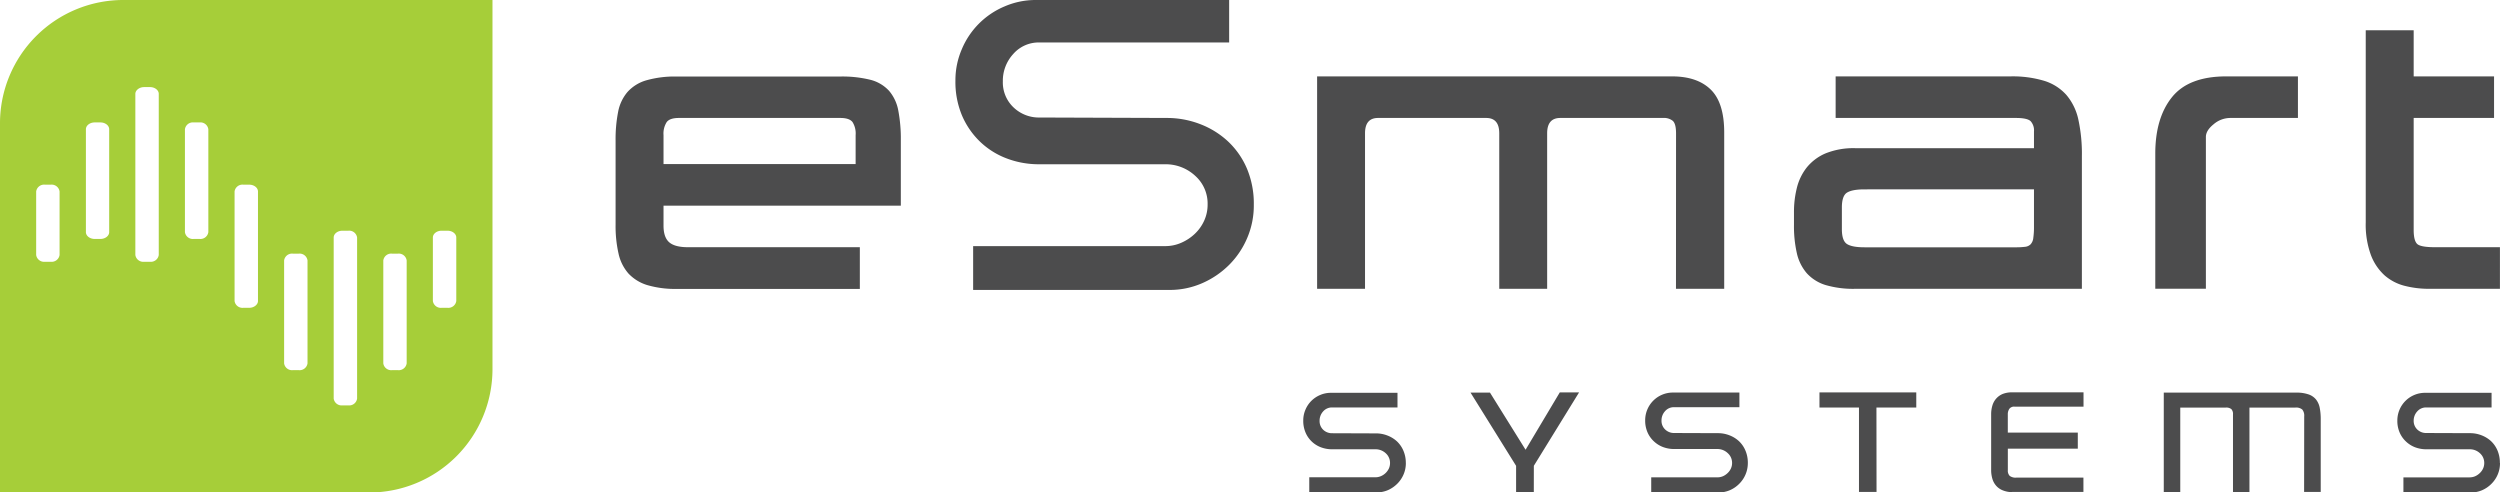 <svg id="Layer_1" data-name="Layer 1" xmlns="http://www.w3.org/2000/svg" viewBox="0 0 777.59 153.18"><defs><style>.cls-1{fill:#a6ce39;}.cls-1,.cls-2{fill-rule:evenodd;}.cls-2{fill:#4c4c4d;}</style></defs><title>eSmart Logo</title><path class="cls-1" d="M64.85,226.11H179.74V341a38.38,38.38,0,0,1-38.3,38.3H26.56V264.4a38.36,38.36,0,0,1,38.29-38.29m68.22,71.76h1.85a2.48,2.48,0,0,1,2.71,2.11v50.1a2.47,2.47,0,0,1-2.71,2.12h-1.85a2.48,2.48,0,0,1-2.72-2.12V300C130.35,298.82,131.57,297.87,133.07,297.87Zm-61.69,9.66h1.84a2.48,2.48,0,0,0,2.72-2.12v-50.1c0-1.16-1.22-2.11-2.72-2.11H71.38c-1.5,0-2.72,1-2.72,2.11v50.1A2.48,2.48,0,0,0,71.38,307.53Zm-29,0H40.53a2.48,2.48,0,0,1-2.72-2.12V285.67a2.48,2.48,0,0,1,2.72-2.12h1.84a2.48,2.48,0,0,1,2.72,2.12v19.74A2.48,2.48,0,0,1,42.37,307.53Zm64.42-7.61V285.67c0-1.17-1.23-2.12-2.72-2.12h-1.85a2.47,2.47,0,0,0-2.71,2.12v34.06a2.48,2.48,0,0,0,2.71,2.12h1.85c1.49,0,2.72-1,2.72-2.12V299.92Zm-49,.51H56c-1.49,0-2.72-.95-2.72-2.12v-32c0-1.17,1.23-2.12,2.72-2.12H57.8c1.49,0,2.72.95,2.72,2.12v32C60.52,299.48,59.29,300.43,57.8,300.43Zm29,0h1.84a2.48,2.48,0,0,0,2.72-2.12v-32a2.48,2.48,0,0,0-2.72-2.12H86.8a2.48,2.48,0,0,0-2.72,2.12v32A2.48,2.48,0,0,0,86.8,300.43Zm77.12-2.56h1.84c1.5,0,2.72.95,2.72,2.11v19.75a2.49,2.49,0,0,1-2.72,2.12h-1.84a2.49,2.49,0,0,1-2.72-2.12V300C161.2,298.82,162.42,297.87,163.92,297.87ZM119.49,305h-1.84a2.48,2.48,0,0,0-2.72,2.12v32a2.48,2.48,0,0,0,2.72,2.12h1.84a2.48,2.48,0,0,0,2.72-2.12v-32A2.48,2.48,0,0,0,119.49,305Zm29,0h1.84a2.48,2.48,0,0,1,2.72,2.12v32a2.48,2.48,0,0,1-2.72,2.12H148.5a2.48,2.48,0,0,1-2.72-2.12v-32A2.48,2.48,0,0,1,148.5,305Z" transform="translate(-26.56 -226.11)"/><path class="cls-2" d="M463.82,370.19a9.61,9.61,0,0,0-.75-3.89,8.66,8.66,0,0,0-2-2.9,9.33,9.33,0,0,0-3-1.84,9.8,9.8,0,0,0-3.58-.65l-13.55-.05a3.93,3.93,0,0,1-2.83-1.09A3.71,3.71,0,0,1,437,357a4.23,4.23,0,0,1,1.11-2.93,3.63,3.63,0,0,1,2.81-1.23h20.31v-4.55h-20.7a8.41,8.41,0,0,0-3.36.68,8.52,8.52,0,0,0-4.57,4.57,8.44,8.44,0,0,0-.68,3.36,9.29,9.29,0,0,0,.72,3.77,8.39,8.39,0,0,0,4.82,4.58,9.71,9.71,0,0,0,3.41.6h13.59a4.63,4.63,0,0,1,3.14,1.26,4,4,0,0,1,1.31,3,4.11,4.11,0,0,1-.36,1.72,4.83,4.83,0,0,1-2.45,2.37,4.27,4.27,0,0,1-1.74.36H433.79v4.7h21a8.71,8.71,0,0,0,3.53-.73,9.55,9.55,0,0,0,2.88-2,9.05,9.05,0,0,0,1.93-2.88,8.83,8.83,0,0,0,.7-3.53m39.81.87,14.07-22.83h-6L501.07,366,490,348.23h-6.05L498.12,371v8.22h5.51Zm66.56-.87a9.61,9.61,0,0,0-.76-3.89,8.52,8.52,0,0,0-2-2.9,9.23,9.23,0,0,0-3-1.84,9.76,9.76,0,0,0-3.58-.65l-13.54-.05a3.92,3.92,0,0,1-2.83-1.09,3.68,3.68,0,0,1-1.14-2.78,4.23,4.23,0,0,1,1.11-2.93,3.63,3.63,0,0,1,2.81-1.23h20.31v-4.55h-20.7a8.6,8.6,0,0,0-8.61,8.61,9.12,9.12,0,0,0,.73,3.77,8.31,8.31,0,0,0,2,2.81,8.55,8.55,0,0,0,2.85,1.77,9.75,9.75,0,0,0,3.41.6H560.8A4.65,4.65,0,0,1,564,367.1a4,4,0,0,1,1.3,3,4.11,4.11,0,0,1-.36,1.72,4.46,4.46,0,0,1-1,1.4,4.92,4.92,0,0,1-1.45,1,4.3,4.3,0,0,1-1.74.36H540.15v4.7h21a8.68,8.68,0,0,0,3.53-.73,9.3,9.3,0,0,0,2.88-2,9.07,9.07,0,0,0,2.64-6.41Zm40-17.26h12.39v-4.7H592.48v4.7h12.29v26.26h5.46Zm42.18,26.26h22.2v-4.45H653.67a3.06,3.06,0,0,1-2-.53,2.3,2.3,0,0,1-.6-1.79v-6.68h21.76v-5H651.06v-5.61a3,3,0,0,1,.48-1.79,1.83,1.83,0,0,1,1.6-.68h21.47v-4.45h-22.2a7.77,7.77,0,0,0-3,.53,5.54,5.54,0,0,0-2,1.46,5.68,5.68,0,0,0-1.16,2.17,9.44,9.44,0,0,0-.37,2.71v17.22a9.65,9.65,0,0,0,.37,2.76,5.61,5.61,0,0,0,1.16,2.17,5.26,5.26,0,0,0,2,1.43A8,8,0,0,0,652.41,379.19Zm90.84,0h5.17V356.5a17.9,17.9,0,0,0-.31-3.53,6,6,0,0,0-1.14-2.58,5.11,5.11,0,0,0-2.32-1.6,11.13,11.13,0,0,0-3.82-.56H699.57v31h5.13V352.88h14.12a2.57,2.57,0,0,1,1.77.48,2.2,2.2,0,0,1,.51,1.65v24.18h5.12V352.88h14.27a3,3,0,0,1,2.15.6,3,3,0,0,1,.61,2.16Zm60.89-9a9.78,9.78,0,0,0-.74-3.89,8.68,8.68,0,0,0-2-2.9,9.23,9.23,0,0,0-3-1.84,9.76,9.76,0,0,0-3.58-.65l-13.54-.05a3.9,3.9,0,0,1-2.83-1.09A3.68,3.68,0,0,1,777.3,357a4.23,4.23,0,0,1,1.11-2.93,3.63,3.63,0,0,1,2.81-1.23h20.31v-4.55h-20.7a8.6,8.6,0,0,0-8.61,8.61,9.12,9.12,0,0,0,.73,3.77,8.31,8.31,0,0,0,2,2.81,8.55,8.55,0,0,0,2.85,1.77,9.75,9.75,0,0,0,3.41.6h13.59a4.59,4.59,0,0,1,3.14,1.26,4,4,0,0,1,1.31,3,4.11,4.11,0,0,1-.36,1.72,4.46,4.46,0,0,1-1,1.4,4.92,4.92,0,0,1-1.45,1,4.32,4.32,0,0,1-1.75.36H774.11v4.7h21a8.71,8.71,0,0,0,3.53-.73,9.3,9.3,0,0,0,2.88-2,9,9,0,0,0,2.63-6.41Z" transform="translate(-26.56 -226.11)"/><path class="cls-2" d="M232.94,290.07h73.81V269.83a46.93,46.93,0,0,0-.78-9.28,13.05,13.05,0,0,0-2.88-6.19,11.82,11.82,0,0,0-5.84-3.44,36.34,36.34,0,0,0-9.62-1H237.16a32.09,32.09,0,0,0-9.63,1.19,12.53,12.53,0,0,0-5.84,3.66,13.39,13.39,0,0,0-2.88,6.18,44.24,44.24,0,0,0-.78,8.93V296a38.68,38.68,0,0,0,.92,9,13.86,13.86,0,0,0,3.09,6.19,13.36,13.36,0,0,0,5.83,3.59,30.68,30.68,0,0,0,9.29,1.19H294V303H240.53q-4.08,0-5.84-1.55t-1.75-5.2Zm59.75-21.93v9H232.94v-9a6.64,6.64,0,0,1,1-4.07c.65-.85,1.92-1.27,3.8-1.27h50.19c1.87,0,3.13.42,3.79,1.27A6.63,6.63,0,0,1,292.69,268.14Zm123.85,21.65a28.08,28.08,0,0,0-2.17-11.32,25,25,0,0,0-5.91-8.43,26.69,26.69,0,0,0-8.64-5.34,28.65,28.65,0,0,0-10.41-1.9L350,262.66a11.4,11.4,0,0,1-8.22-3.17,10.69,10.69,0,0,1-3.3-8.08,12.29,12.29,0,0,1,3.23-8.5,10.49,10.49,0,0,1,8.16-3.59h59V226.11H348.78a24.3,24.3,0,0,0-9.77,2,24.81,24.81,0,0,0-13.28,13.28,24.3,24.3,0,0,0-2,9.77,27.07,27.07,0,0,0,2.1,11,24.92,24.92,0,0,0,5.7,8.15,24.37,24.37,0,0,0,8.29,5.13,28,28,0,0,0,9.91,1.76h39.51a13.49,13.49,0,0,1,9.14,3.66,11.54,11.54,0,0,1,3.79,8.85,11.94,11.94,0,0,1-1.05,5,13,13,0,0,1-2.88,4.08,14.48,14.48,0,0,1-4.22,2.81,12.28,12.28,0,0,1-5.06,1.06H329.24v13.63h61a25.1,25.1,0,0,0,10.27-2.11,27.23,27.23,0,0,0,8.36-5.69,26.28,26.28,0,0,0,5.62-8.37A25.64,25.64,0,0,0,416.54,289.79Zm131.31,26.15h15V267.3q0-9.27-4.22-13.36t-12.09-4.07H436.23v66.07h14.9V267.58q0-4.79,4.08-4.78h33.6c2.72,0,4.07,1.59,4.07,4.78v48.36h14.9V267.58c0-3.19,1.37-4.78,4.09-4.78h31.91a4.42,4.42,0,0,1,3.09.91c.66.61,1,1.9,1,3.87Zm55.82,0H674.1V274.75A50.11,50.11,0,0,0,673,263.29a17.47,17.47,0,0,0-3.73-7.66,15.29,15.29,0,0,0-6.82-4.36,34,34,0,0,0-10.54-1.4h-54.4V262.8h56.09c2.34,0,3.87.34,4.56,1A4.24,4.24,0,0,1,659.2,267v5.2H603.67a23.16,23.16,0,0,0-9.28,1.61,15.22,15.22,0,0,0-5.84,4.36,16.71,16.71,0,0,0-3.09,6.33,30.87,30.87,0,0,0-.91,7.66V296a38,38,0,0,0,.91,8.93,14.31,14.31,0,0,0,3.09,6.18,13.06,13.06,0,0,0,5.84,3.66A30.56,30.56,0,0,0,603.67,315.94ZM659.2,285v11.53a24.08,24.08,0,0,1-.21,3.58,3.44,3.44,0,0,1-.85,2,2.84,2.84,0,0,1-1.75.77,21.89,21.89,0,0,1-2.81.15h-47.1c-2.53,0-4.34-.33-5.41-1s-1.62-2.2-1.62-4.64v-6.74q0-3.66,1.62-4.64c1.07-.66,2.88-1,5.41-1Zm61-22.21H741.3V249.87H719q-11.67,0-16.87,6.46t-5.2,17.58v42h15.74V268.7q0-2,2.39-3.93A8,8,0,0,1,720.21,262.8Zm61.87,53.14h22.06V303H783.9q-4.5,0-5.55-1.05c-.7-.71-1.05-2.14-1.05-4.3V262.8h25V249.87h-25V235.53H762.39v59.74a27.49,27.49,0,0,0,1.62,10.2,16.26,16.26,0,0,0,4.28,6.32,15.1,15.1,0,0,0,6.27,3.24A30.2,30.2,0,0,0,782.08,315.94Z" transform="translate(-26.56 -226.11)"/></svg>